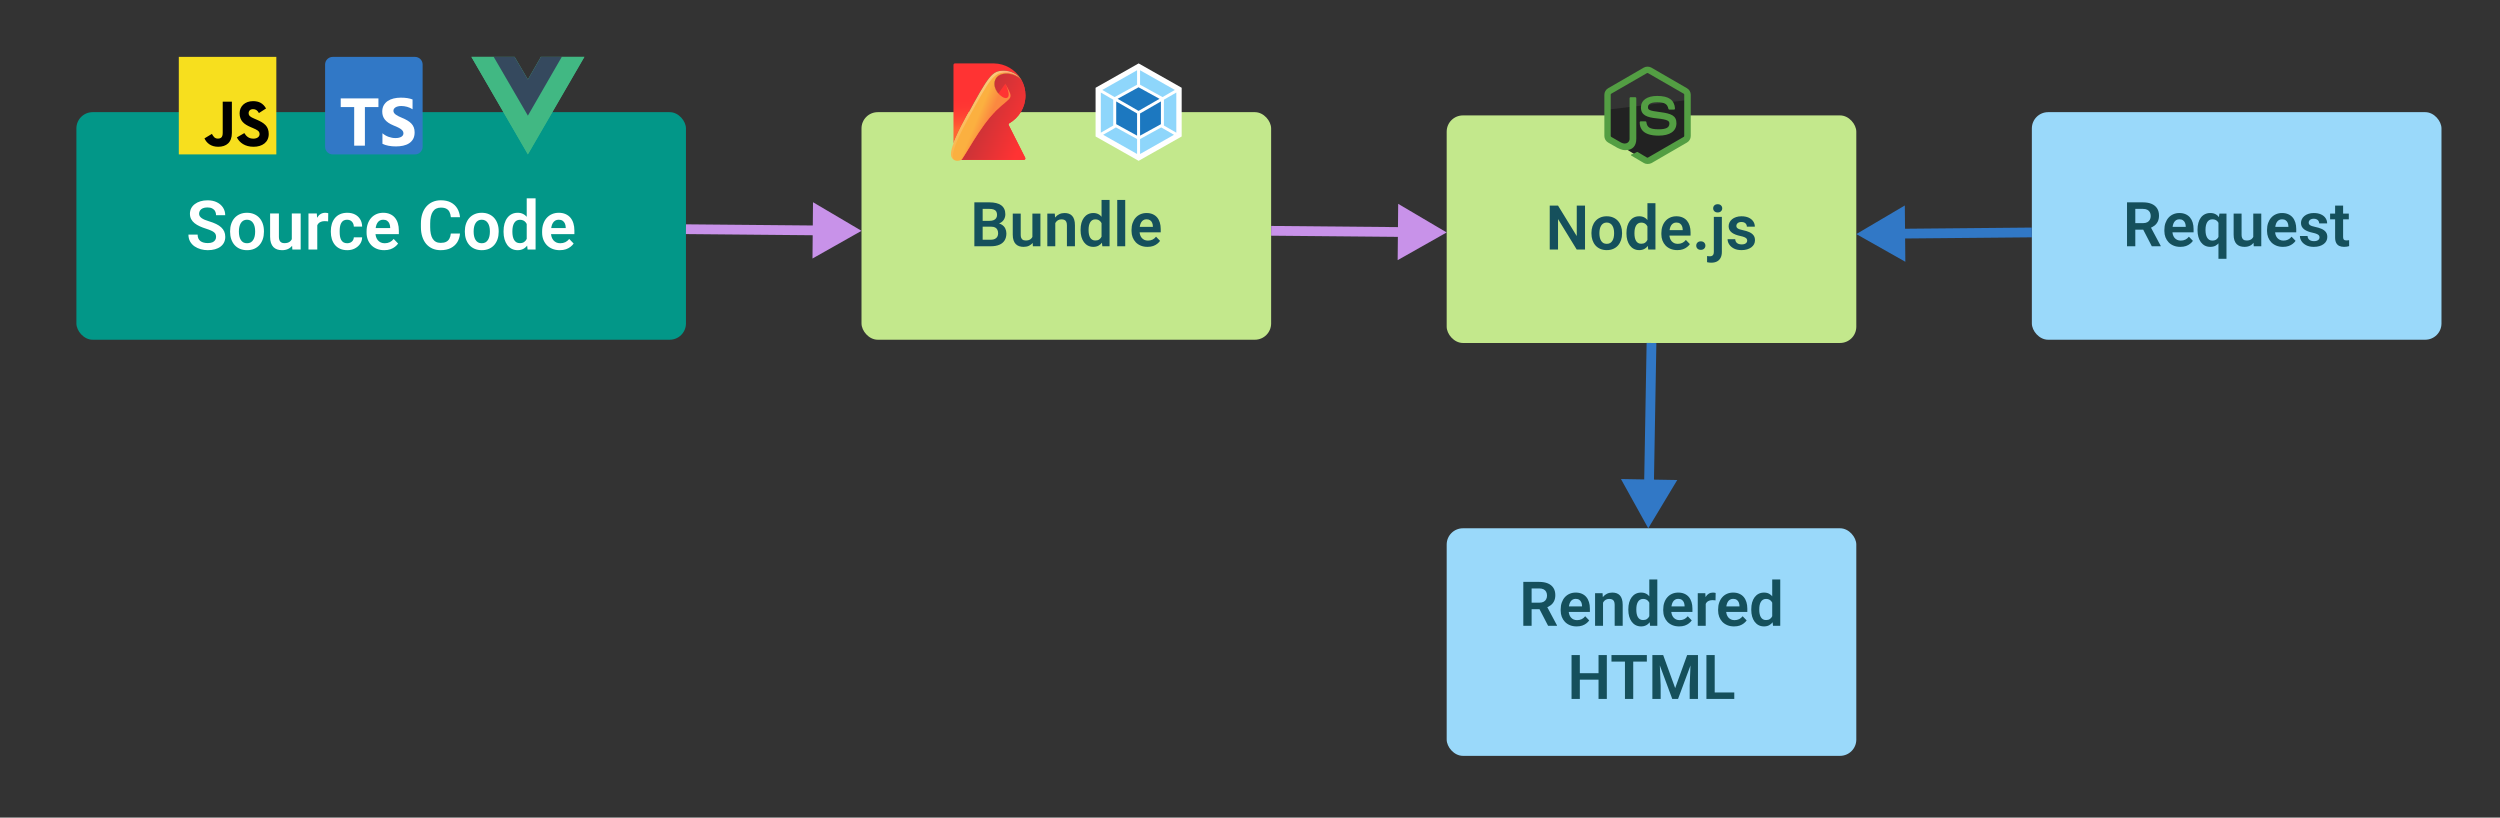 <svg width="1538" height="503" viewBox="0 0 1538 503" fill="none" xmlns="http://www.w3.org/2000/svg">
<rect x="0" y="0" width="1538" height="503" fill="#333333" stroke="none"/>
<rect x="47" y="69" width="375" height="140" rx="10" fill="#029788"/>
<path d="M132.925 145.748C132.925 145.174 132.836 144.661 132.658 144.21C132.494 143.745 132.187 143.328 131.735 142.959C131.298 142.576 130.676 142.207 129.869 141.852C129.076 141.482 128.051 141.1 126.793 140.703C125.398 140.266 124.1 139.773 122.896 139.227C121.693 138.68 120.634 138.044 119.718 137.319C118.815 136.595 118.111 135.761 117.605 134.817C117.1 133.86 116.847 132.753 116.847 131.495C116.847 130.265 117.106 129.144 117.626 128.132C118.159 127.12 118.911 126.252 119.882 125.527C120.853 124.789 121.994 124.222 123.307 123.825C124.633 123.429 126.096 123.23 127.695 123.23C129.91 123.23 131.824 123.634 133.438 124.44C135.064 125.247 136.322 126.341 137.211 127.722C138.1 129.103 138.544 130.654 138.544 132.377H132.925C132.925 131.447 132.727 130.627 132.33 129.916C131.947 129.205 131.359 128.645 130.566 128.234C129.787 127.824 128.803 127.619 127.613 127.619C126.465 127.619 125.508 127.79 124.742 128.132C123.99 128.474 123.423 128.938 123.04 129.526C122.671 130.114 122.486 130.771 122.486 131.495C122.486 132.042 122.616 132.534 122.876 132.972C123.136 133.396 123.525 133.799 124.045 134.182C124.564 134.551 125.207 134.899 125.973 135.228C126.752 135.542 127.654 135.856 128.68 136.171C130.32 136.663 131.756 137.21 132.986 137.812C134.23 138.413 135.263 139.097 136.083 139.862C136.917 140.628 137.539 141.489 137.949 142.446C138.373 143.403 138.585 144.49 138.585 145.707C138.585 146.992 138.332 148.141 137.826 149.152C137.32 150.164 136.596 151.025 135.652 151.736C134.709 152.447 133.574 152.987 132.248 153.356C130.936 153.726 129.466 153.91 127.839 153.91C126.39 153.91 124.954 153.719 123.532 153.336C122.124 152.939 120.846 152.352 119.697 151.572C118.549 150.779 117.633 149.781 116.949 148.578C116.266 147.361 115.924 145.939 115.924 144.312H121.584C121.584 145.256 121.734 146.062 122.035 146.732C122.35 147.389 122.787 147.929 123.348 148.353C123.922 148.763 124.592 149.063 125.357 149.255C126.123 149.446 126.95 149.542 127.839 149.542C128.987 149.542 129.931 149.385 130.669 149.07C131.421 148.742 131.981 148.291 132.351 147.717C132.733 147.143 132.925 146.486 132.925 145.748ZM141.559 142.631V142.2C141.559 140.573 141.791 139.076 142.256 137.709C142.721 136.328 143.397 135.132 144.286 134.12C145.175 133.108 146.262 132.322 147.547 131.762C148.832 131.188 150.295 130.9 151.936 130.9C153.604 130.9 155.08 131.188 156.365 131.762C157.664 132.322 158.758 133.108 159.646 134.12C160.535 135.132 161.212 136.328 161.677 137.709C162.142 139.076 162.374 140.573 162.374 142.2V142.631C162.374 144.244 162.142 145.741 161.677 147.122C161.212 148.489 160.535 149.686 159.646 150.711C158.758 151.723 157.671 152.509 156.386 153.069C155.101 153.63 153.631 153.91 151.977 153.91C150.336 153.91 148.866 153.63 147.567 153.069C146.269 152.509 145.175 151.723 144.286 150.711C143.397 149.686 142.721 148.489 142.256 147.122C141.791 145.741 141.559 144.244 141.559 142.631ZM146.973 142.2V142.631C146.973 143.602 147.068 144.511 147.26 145.358C147.451 146.206 147.745 146.951 148.142 147.594C148.538 148.236 149.051 148.742 149.68 149.111C150.322 149.467 151.088 149.645 151.977 149.645C152.852 149.645 153.604 149.467 154.232 149.111C154.861 148.742 155.374 148.236 155.771 147.594C156.181 146.951 156.481 146.206 156.673 145.358C156.864 144.511 156.96 143.602 156.96 142.631V142.2C156.96 141.243 156.864 140.348 156.673 139.514C156.481 138.666 156.181 137.921 155.771 137.278C155.374 136.622 154.854 136.109 154.212 135.74C153.583 135.357 152.824 135.166 151.936 135.166C151.061 135.166 150.309 135.357 149.68 135.74C149.051 136.109 148.538 136.622 148.142 137.278C147.745 137.921 147.451 138.666 147.26 139.514C147.068 140.348 146.973 141.243 146.973 142.2ZM179.519 148.229V131.311H184.974V153.5H179.847L179.519 148.229ZM180.216 143.636L181.897 143.595C181.897 145.085 181.733 146.459 181.405 147.717C181.077 148.975 180.564 150.068 179.867 150.998C179.184 151.914 178.315 152.632 177.263 153.151C176.21 153.657 174.966 153.91 173.53 153.91C172.437 153.91 171.438 153.76 170.536 153.459C169.634 153.145 168.854 152.659 168.198 152.003C167.556 151.333 167.057 150.479 166.701 149.439C166.346 148.387 166.168 147.122 166.168 145.646V131.311H171.582V145.687C171.582 146.425 171.664 147.04 171.828 147.532C172.006 148.024 172.245 148.428 172.546 148.742C172.86 149.043 173.223 149.262 173.633 149.398C174.057 149.521 174.508 149.583 174.986 149.583C176.299 149.583 177.331 149.323 178.083 148.804C178.849 148.271 179.396 147.56 179.724 146.671C180.052 145.769 180.216 144.757 180.216 143.636ZM195.187 135.843V153.5H189.772V131.311H194.899L195.187 135.843ZM201.934 131.167L201.852 136.212C201.551 136.157 201.209 136.116 200.826 136.089C200.457 136.062 200.108 136.048 199.78 136.048C198.946 136.048 198.215 136.164 197.586 136.396C196.957 136.615 196.431 136.937 196.007 137.36C195.597 137.784 195.282 138.304 195.063 138.919C194.845 139.521 194.722 140.204 194.694 140.97L193.525 140.826C193.525 139.418 193.669 138.112 193.956 136.909C194.243 135.706 194.66 134.653 195.207 133.751C195.754 132.849 196.438 132.151 197.258 131.659C198.092 131.153 199.049 130.9 200.129 130.9C200.43 130.9 200.751 130.928 201.093 130.982C201.448 131.023 201.729 131.085 201.934 131.167ZM213.603 149.645C214.368 149.645 215.052 149.494 215.653 149.193C216.255 148.893 216.733 148.469 217.089 147.922C217.458 147.375 217.656 146.739 217.684 146.015H222.79C222.763 147.519 222.339 148.865 221.519 150.055C220.698 151.244 219.604 152.188 218.237 152.885C216.884 153.568 215.366 153.91 213.685 153.91C211.976 153.91 210.485 153.623 209.214 153.049C207.942 152.475 206.883 151.675 206.035 150.649C205.201 149.624 204.572 148.435 204.148 147.081C203.738 145.728 203.533 144.278 203.533 142.733V142.077C203.533 140.532 203.738 139.083 204.148 137.729C204.572 136.376 205.201 135.187 206.035 134.161C206.883 133.136 207.942 132.336 209.214 131.762C210.485 131.188 211.969 130.9 213.664 130.9C215.455 130.9 217.027 131.249 218.381 131.946C219.748 132.644 220.814 133.628 221.58 134.899C222.359 136.171 222.763 137.668 222.79 139.391H217.684C217.656 138.598 217.479 137.887 217.15 137.258C216.822 136.629 216.357 136.123 215.756 135.74C215.154 135.357 214.423 135.166 213.562 135.166C212.646 135.166 211.88 135.357 211.265 135.74C210.663 136.123 210.191 136.649 209.85 137.319C209.521 137.976 209.289 138.714 209.152 139.534C209.029 140.341 208.968 141.188 208.968 142.077V142.733C208.968 143.636 209.029 144.497 209.152 145.317C209.289 146.138 209.521 146.876 209.85 147.532C210.191 148.175 210.663 148.688 211.265 149.07C211.88 149.453 212.659 149.645 213.603 149.645ZM236.366 153.91C234.685 153.91 233.174 153.637 231.834 153.09C230.494 152.543 229.353 151.784 228.409 150.813C227.479 149.829 226.762 148.688 226.256 147.389C225.764 146.076 225.518 144.668 225.518 143.164V142.344C225.518 140.635 225.764 139.083 226.256 137.688C226.748 136.28 227.445 135.07 228.348 134.059C229.25 133.047 230.33 132.268 231.588 131.721C232.846 131.174 234.233 130.9 235.751 130.9C237.323 130.9 238.711 131.167 239.914 131.7C241.117 132.22 242.122 132.958 242.929 133.915C243.735 134.872 244.344 136.021 244.754 137.36C245.164 138.687 245.369 140.156 245.369 141.77V144.046H227.979V140.313H240.037V139.903C240.01 139.042 239.846 138.256 239.545 137.545C239.244 136.82 238.779 136.246 238.15 135.822C237.521 135.385 236.708 135.166 235.71 135.166C234.903 135.166 234.199 135.344 233.598 135.699C233.01 136.041 232.518 136.533 232.121 137.176C231.738 137.805 231.451 138.557 231.26 139.432C231.068 140.307 230.973 141.277 230.973 142.344V143.164C230.973 144.094 231.096 144.955 231.342 145.748C231.602 146.541 231.978 147.231 232.47 147.819C232.976 148.394 233.577 148.845 234.274 149.173C234.985 149.487 235.792 149.645 236.694 149.645C237.829 149.645 238.854 149.426 239.771 148.988C240.7 148.537 241.507 147.874 242.19 146.999L244.918 149.829C244.453 150.513 243.824 151.169 243.031 151.798C242.252 152.427 241.309 152.939 240.201 153.336C239.094 153.719 237.815 153.91 236.366 153.91ZM277.341 143.677H282.98C282.83 145.673 282.276 147.443 281.319 148.988C280.362 150.52 279.029 151.723 277.32 152.598C275.611 153.473 273.54 153.91 271.106 153.91C269.233 153.91 267.545 153.582 266.041 152.926C264.551 152.256 263.272 151.306 262.206 150.075C261.153 148.831 260.347 147.341 259.786 145.604C259.226 143.854 258.945 141.893 258.945 139.719V137.442C258.945 135.269 259.232 133.307 259.807 131.557C260.381 129.807 261.201 128.316 262.268 127.086C263.348 125.842 264.64 124.885 266.144 124.215C267.661 123.545 269.356 123.21 271.229 123.21C273.663 123.21 275.721 123.661 277.402 124.563C279.084 125.452 280.39 126.676 281.319 128.234C282.249 129.793 282.81 131.584 283.001 133.607H277.361C277.252 132.35 276.979 131.283 276.541 130.408C276.117 129.533 275.475 128.87 274.613 128.419C273.766 127.954 272.638 127.722 271.229 127.722C270.136 127.722 269.172 127.927 268.338 128.337C267.518 128.747 266.834 129.362 266.287 130.183C265.74 130.989 265.33 132.001 265.057 133.218C264.783 134.421 264.646 135.815 264.646 137.401V139.719C264.646 141.236 264.77 142.597 265.016 143.8C265.262 145.003 265.645 146.021 266.164 146.855C266.684 147.689 267.354 148.325 268.174 148.763C268.994 149.2 269.972 149.419 271.106 149.419C272.487 149.419 273.608 149.2 274.47 148.763C275.345 148.325 276.008 147.683 276.459 146.835C276.924 145.987 277.218 144.935 277.341 143.677ZM285.975 142.631V142.2C285.975 140.573 286.207 139.076 286.672 137.709C287.137 136.328 287.813 135.132 288.702 134.12C289.591 133.108 290.678 132.322 291.963 131.762C293.248 131.188 294.711 130.9 296.352 130.9C298.02 130.9 299.496 131.188 300.781 131.762C302.08 132.322 303.174 133.108 304.062 134.12C304.951 135.132 305.628 136.328 306.093 137.709C306.558 139.076 306.79 140.573 306.79 142.2V142.631C306.79 144.244 306.558 145.741 306.093 147.122C305.628 148.489 304.951 149.686 304.062 150.711C303.174 151.723 302.087 152.509 300.802 153.069C299.517 153.63 298.047 153.91 296.393 153.91C294.752 153.91 293.282 153.63 291.983 153.069C290.685 152.509 289.591 151.723 288.702 150.711C287.813 149.686 287.137 148.489 286.672 147.122C286.207 145.741 285.975 144.244 285.975 142.631ZM291.389 142.2V142.631C291.389 143.602 291.484 144.511 291.676 145.358C291.867 146.206 292.161 146.951 292.558 147.594C292.954 148.236 293.467 148.742 294.096 149.111C294.738 149.467 295.504 149.645 296.393 149.645C297.268 149.645 298.02 149.467 298.648 149.111C299.277 148.742 299.79 148.236 300.187 147.594C300.597 146.951 300.897 146.206 301.089 145.358C301.28 144.511 301.376 143.602 301.376 142.631V142.2C301.376 141.243 301.28 140.348 301.089 139.514C300.897 138.666 300.597 137.921 300.187 137.278C299.79 136.622 299.271 136.109 298.628 135.74C297.999 135.357 297.24 135.166 296.352 135.166C295.477 135.166 294.725 135.357 294.096 135.74C293.467 136.109 292.954 136.622 292.558 137.278C292.161 137.921 291.867 138.666 291.676 139.514C291.484 140.348 291.389 141.243 291.389 142.2ZM324.037 148.783V122H329.492V153.5H324.57L324.037 148.783ZM309.784 142.672V142.241C309.784 140.546 309.976 139.008 310.358 137.627C310.755 136.232 311.329 135.036 312.081 134.038C312.833 133.04 313.742 132.268 314.809 131.721C315.889 131.174 317.112 130.9 318.479 130.9C319.806 130.9 320.961 131.167 321.945 131.7C322.943 132.233 323.791 132.992 324.488 133.977C325.199 134.961 325.767 136.13 326.19 137.483C326.614 138.823 326.922 140.3 327.113 141.913V143.082C326.922 144.654 326.614 146.097 326.19 147.409C325.767 148.722 325.199 149.87 324.488 150.854C323.791 151.825 322.943 152.577 321.945 153.11C320.947 153.644 319.778 153.91 318.438 153.91C317.085 153.91 315.868 153.63 314.788 153.069C313.722 152.509 312.812 151.723 312.061 150.711C311.322 149.699 310.755 148.51 310.358 147.143C309.976 145.775 309.784 144.285 309.784 142.672ZM315.219 142.241V142.672C315.219 143.629 315.301 144.524 315.465 145.358C315.629 146.192 315.896 146.931 316.265 147.573C316.634 148.202 317.105 148.694 317.68 149.05C318.268 149.405 318.979 149.583 319.812 149.583C320.879 149.583 321.754 149.351 322.438 148.886C323.135 148.407 323.675 147.758 324.058 146.938C324.44 146.104 324.687 145.167 324.796 144.128V140.908C324.741 140.088 324.598 139.329 324.365 138.632C324.146 137.935 323.832 137.333 323.422 136.827C323.025 136.321 322.533 135.925 321.945 135.638C321.357 135.351 320.66 135.207 319.854 135.207C319.02 135.207 318.309 135.392 317.721 135.761C317.133 136.116 316.654 136.615 316.285 137.258C315.916 137.9 315.643 138.646 315.465 139.493C315.301 140.341 315.219 141.257 315.219 142.241ZM344.36 153.91C342.679 153.91 341.168 153.637 339.828 153.09C338.488 152.543 337.347 151.784 336.403 150.813C335.474 149.829 334.756 148.688 334.25 147.389C333.758 146.076 333.512 144.668 333.512 143.164V142.344C333.512 140.635 333.758 139.083 334.25 137.688C334.742 136.28 335.439 135.07 336.342 134.059C337.244 133.047 338.324 132.268 339.582 131.721C340.84 131.174 342.228 130.9 343.745 130.9C345.317 130.9 346.705 131.167 347.908 131.7C349.111 132.22 350.116 132.958 350.923 133.915C351.729 134.872 352.338 136.021 352.748 137.36C353.158 138.687 353.363 140.156 353.363 141.77V144.046H335.973V140.313H348.031V139.903C348.004 139.042 347.84 138.256 347.539 137.545C347.238 136.82 346.773 136.246 346.145 135.822C345.516 135.385 344.702 135.166 343.704 135.166C342.897 135.166 342.193 135.344 341.592 135.699C341.004 136.041 340.512 136.533 340.115 137.176C339.732 137.805 339.445 138.557 339.254 139.432C339.062 140.307 338.967 141.277 338.967 142.344V143.164C338.967 144.094 339.09 144.955 339.336 145.748C339.596 146.541 339.972 147.231 340.464 147.819C340.97 148.394 341.571 148.845 342.269 149.173C342.979 149.487 343.786 149.645 344.688 149.645C345.823 149.645 346.849 149.426 347.765 148.988C348.694 148.537 349.501 147.874 350.185 146.999L352.912 149.829C352.447 150.513 351.818 151.169 351.025 151.798C350.246 152.427 349.303 152.939 348.195 153.336C347.088 153.719 345.81 153.91 344.36 153.91Z" fill="white"/>
<rect x="530" y="69" width="252" height="140" rx="10" fill="#C3E88C"/>
<path d="M609.78 139.458H602.878L602.841 135.858H608.76C609.774 135.858 610.621 135.716 611.302 135.432C611.982 135.147 612.495 134.733 612.842 134.188C613.201 133.644 613.38 132.982 613.38 132.203C613.38 131.337 613.213 130.632 612.879 130.088C612.557 129.544 612.05 129.148 611.357 128.9C610.665 128.641 609.786 128.511 608.723 128.511H604.529V151.5H599.427V124.484H608.723C610.257 124.484 611.623 124.633 612.823 124.93C614.035 125.214 615.062 125.66 615.903 126.266C616.744 126.872 617.382 127.632 617.814 128.548C618.26 129.463 618.482 130.552 618.482 131.813C618.482 132.927 618.223 133.953 617.703 134.894C617.196 135.821 616.41 136.576 615.347 137.157C614.295 137.739 612.959 138.073 611.339 138.159L609.78 139.458ZM609.558 151.5H601.375L603.509 147.492H609.558C610.572 147.492 611.407 147.325 612.062 146.991C612.73 146.657 613.225 146.2 613.547 145.618C613.881 145.024 614.048 144.344 614.048 143.577C614.048 142.736 613.899 142.006 613.603 141.388C613.318 140.769 612.86 140.293 612.229 139.959C611.611 139.625 610.795 139.458 609.78 139.458H604.474L604.511 135.858H611.265L612.434 137.25C613.992 137.262 615.26 137.572 616.237 138.178C617.227 138.784 617.957 139.563 618.427 140.516C618.897 141.468 619.132 142.495 619.132 143.596C619.132 145.327 618.755 146.781 618 147.956C617.258 149.131 616.169 150.016 614.734 150.609C613.312 151.203 611.586 151.5 609.558 151.5ZM635.126 146.731V131.424H640.062V151.5H635.423L635.126 146.731ZM635.757 142.575L637.278 142.538C637.278 143.886 637.13 145.13 636.833 146.268C636.536 147.406 636.072 148.395 635.441 149.236C634.823 150.065 634.037 150.715 633.085 151.185C632.132 151.642 631.007 151.871 629.708 151.871C628.718 151.871 627.815 151.735 626.999 151.463C626.183 151.178 625.478 150.739 624.884 150.146C624.302 149.539 623.851 148.766 623.529 147.826C623.208 146.874 623.047 145.729 623.047 144.394V131.424H627.945V144.431C627.945 145.099 628.02 145.655 628.168 146.101C628.329 146.546 628.545 146.911 628.817 147.195C629.102 147.467 629.43 147.665 629.801 147.789C630.184 147.9 630.592 147.956 631.025 147.956C632.213 147.956 633.147 147.721 633.827 147.251C634.52 146.769 635.015 146.125 635.312 145.321C635.608 144.505 635.757 143.59 635.757 142.575ZM649.209 135.71V151.5H644.311V131.424H648.912L649.209 135.71ZM648.43 140.738H646.982C646.995 139.279 647.193 137.955 647.576 136.768C647.96 135.58 648.498 134.56 649.19 133.706C649.896 132.853 650.73 132.197 651.695 131.739C652.66 131.282 653.736 131.053 654.924 131.053C655.889 131.053 656.761 131.189 657.54 131.461C658.319 131.733 658.987 132.166 659.544 132.76C660.113 133.354 660.546 134.133 660.843 135.098C661.152 136.05 661.307 137.225 661.307 138.623V151.5H656.371V138.586C656.371 137.671 656.235 136.947 655.963 136.415C655.703 135.883 655.32 135.506 654.812 135.283C654.318 135.061 653.705 134.949 652.976 134.949C652.221 134.949 651.559 135.104 650.99 135.413C650.434 135.71 649.964 136.124 649.58 136.656C649.209 137.188 648.924 137.8 648.727 138.493C648.529 139.186 648.43 139.934 648.43 140.738ZM677.672 147.232V123H682.607V151.5H678.154L677.672 147.232ZM664.776 141.703V141.313C664.776 139.78 664.95 138.388 665.296 137.139C665.655 135.877 666.174 134.795 666.854 133.892C667.535 132.989 668.357 132.29 669.322 131.795C670.299 131.3 671.407 131.053 672.644 131.053C673.843 131.053 674.889 131.294 675.779 131.776C676.682 132.259 677.449 132.945 678.08 133.836C678.723 134.727 679.237 135.784 679.62 137.009C680.004 138.221 680.282 139.557 680.455 141.017V142.074C680.282 143.497 680.004 144.802 679.62 145.989C679.237 147.177 678.723 148.216 678.08 149.106C677.449 149.985 676.682 150.665 675.779 151.147C674.876 151.63 673.819 151.871 672.606 151.871C671.382 151.871 670.281 151.618 669.304 151.11C668.339 150.603 667.516 149.892 666.836 148.977C666.168 148.061 665.655 146.985 665.296 145.748C664.95 144.511 664.776 143.163 664.776 141.703ZM669.693 141.313V141.703C669.693 142.569 669.768 143.379 669.916 144.134C670.064 144.888 670.306 145.556 670.64 146.138C670.974 146.707 671.4 147.152 671.92 147.474C672.452 147.795 673.095 147.956 673.85 147.956C674.814 147.956 675.606 147.746 676.225 147.325C676.855 146.892 677.344 146.305 677.69 145.562C678.037 144.808 678.259 143.961 678.358 143.021V140.107C678.309 139.365 678.179 138.679 677.969 138.048C677.771 137.417 677.486 136.873 677.115 136.415C676.757 135.957 676.311 135.599 675.779 135.339C675.247 135.079 674.617 134.949 673.887 134.949C673.132 134.949 672.489 135.116 671.957 135.45C671.425 135.772 670.992 136.223 670.658 136.805C670.324 137.386 670.077 138.06 669.916 138.827C669.768 139.594 669.693 140.423 669.693 141.313ZM692.237 123V151.5H687.32V123H692.237ZM705.931 151.871C704.409 151.871 703.042 151.624 701.83 151.129C700.618 150.634 699.585 149.948 698.731 149.069C697.89 148.179 697.241 147.146 696.783 145.971C696.338 144.783 696.115 143.509 696.115 142.148V141.406C696.115 139.86 696.338 138.456 696.783 137.194C697.229 135.92 697.859 134.826 698.676 133.91C699.492 132.995 700.469 132.29 701.607 131.795C702.745 131.3 704.001 131.053 705.374 131.053C706.797 131.053 708.052 131.294 709.141 131.776C710.229 132.246 711.138 132.914 711.868 133.78C712.598 134.646 713.148 135.685 713.52 136.897C713.891 138.097 714.076 139.427 714.076 140.887V142.946H698.342V139.569H709.252V139.198C709.227 138.419 709.079 137.708 708.807 137.064C708.535 136.409 708.114 135.889 707.545 135.506C706.976 135.11 706.24 134.912 705.337 134.912C704.607 134.912 703.97 135.073 703.426 135.395C702.894 135.704 702.449 136.149 702.09 136.73C701.743 137.299 701.484 137.98 701.311 138.771C701.137 139.563 701.051 140.441 701.051 141.406V142.148C701.051 142.99 701.162 143.769 701.385 144.486C701.62 145.204 701.96 145.828 702.405 146.36C702.863 146.88 703.407 147.288 704.038 147.585C704.681 147.869 705.411 148.012 706.228 148.012C707.254 148.012 708.182 147.814 709.011 147.418C709.852 147.01 710.582 146.41 711.2 145.618L713.668 148.179C713.247 148.797 712.678 149.391 711.961 149.96C711.256 150.529 710.402 150.993 709.4 151.352C708.398 151.698 707.242 151.871 705.931 151.871Z" fill="#15505C"/>
<rect x="890" y="71" width="252" height="140" rx="10" fill="#C3E88C"/>
<path d="M975.105 126.484V153.5H969.984L958.499 134.76V153.5H953.396V126.484H958.499L970.021 145.243V126.484H975.105ZM979.058 143.666V143.276C979.058 141.804 979.268 140.45 979.688 139.213C980.109 137.964 980.721 136.881 981.525 135.966C982.329 135.05 983.313 134.339 984.476 133.832C985.638 133.312 986.962 133.053 988.446 133.053C989.955 133.053 991.291 133.312 992.454 133.832C993.629 134.339 994.619 135.05 995.423 135.966C996.227 136.881 996.839 137.964 997.26 139.213C997.68 140.45 997.891 141.804 997.891 143.276V143.666C997.891 145.126 997.68 146.48 997.26 147.729C996.839 148.966 996.227 150.049 995.423 150.977C994.619 151.892 993.635 152.603 992.473 153.11C991.31 153.618 989.98 153.871 988.483 153.871C986.999 153.871 985.669 153.618 984.494 153.11C983.319 152.603 982.329 151.892 981.525 150.977C980.721 150.049 980.109 148.966 979.688 147.729C979.268 146.48 979.058 145.126 979.058 143.666ZM983.956 143.276V143.666C983.956 144.544 984.043 145.367 984.216 146.134C984.389 146.901 984.655 147.575 985.014 148.156C985.372 148.738 985.836 149.195 986.405 149.529C986.987 149.851 987.679 150.012 988.483 150.012C989.275 150.012 989.955 149.851 990.524 149.529C991.093 149.195 991.557 148.738 991.916 148.156C992.287 147.575 992.559 146.901 992.732 146.134C992.906 145.367 992.992 144.544 992.992 143.666V143.276C992.992 142.41 992.906 141.6 992.732 140.846C992.559 140.079 992.287 139.405 991.916 138.823C991.557 138.229 991.087 137.766 990.506 137.432C989.937 137.085 989.25 136.912 988.446 136.912C987.655 136.912 986.974 137.085 986.405 137.432C985.836 137.766 985.372 138.229 985.014 138.823C984.655 139.405 984.389 140.079 984.216 140.846C984.043 141.6 983.956 142.41 983.956 143.276ZM1013.5 149.232V125H1018.43V153.5H1013.98L1013.5 149.232ZM1000.6 143.703V143.313C1000.6 141.78 1000.77 140.388 1001.12 139.139C1001.48 137.877 1002 136.795 1002.68 135.892C1003.36 134.989 1004.18 134.29 1005.15 133.795C1006.12 133.3 1007.23 133.053 1008.47 133.053C1009.67 133.053 1010.71 133.294 1011.6 133.776C1012.51 134.259 1013.27 134.945 1013.9 135.836C1014.55 136.727 1015.06 137.784 1015.44 139.009C1015.83 140.221 1016.11 141.557 1016.28 143.017V144.074C1016.11 145.497 1015.83 146.802 1015.44 147.989C1015.06 149.177 1014.55 150.216 1013.9 151.106C1013.27 151.985 1012.51 152.665 1011.6 153.147C1010.7 153.63 1009.64 153.871 1008.43 153.871C1007.21 153.871 1006.1 153.618 1005.13 153.11C1004.16 152.603 1003.34 151.892 1002.66 150.977C1001.99 150.061 1001.48 148.985 1001.12 147.748C1000.77 146.511 1000.6 145.163 1000.6 143.703ZM1005.52 143.313V143.703C1005.52 144.569 1005.59 145.379 1005.74 146.134C1005.89 146.888 1006.13 147.556 1006.46 148.138C1006.8 148.707 1007.22 149.152 1007.74 149.474C1008.28 149.795 1008.92 149.956 1009.67 149.956C1010.64 149.956 1011.43 149.746 1012.05 149.325C1012.68 148.892 1013.17 148.305 1013.51 147.562C1013.86 146.808 1014.08 145.961 1014.18 145.021V142.107C1014.13 141.365 1014 140.679 1013.79 140.048C1013.59 139.417 1013.31 138.873 1012.94 138.415C1012.58 137.957 1012.13 137.599 1011.6 137.339C1011.07 137.079 1010.44 136.949 1009.71 136.949C1008.96 136.949 1008.31 137.116 1007.78 137.45C1007.25 137.772 1006.82 138.223 1006.48 138.805C1006.15 139.386 1005.9 140.06 1005.74 140.827C1005.59 141.594 1005.52 142.423 1005.52 143.313ZM1031.88 153.871C1030.36 153.871 1028.99 153.624 1027.78 153.129C1026.57 152.634 1025.54 151.948 1024.68 151.069C1023.84 150.179 1023.19 149.146 1022.74 147.971C1022.29 146.783 1022.07 145.509 1022.07 144.148V143.406C1022.07 141.86 1022.29 140.456 1022.74 139.194C1023.18 137.92 1023.81 136.826 1024.63 135.91C1025.44 134.995 1026.42 134.29 1027.56 133.795C1028.7 133.3 1029.95 133.053 1031.33 133.053C1032.75 133.053 1034 133.294 1035.09 133.776C1036.18 134.246 1037.09 134.914 1037.82 135.78C1038.55 136.646 1039.1 137.685 1039.47 138.897C1039.84 140.097 1040.03 141.427 1040.03 142.887V144.946H1024.29V141.569H1035.2V141.198C1035.18 140.419 1035.03 139.708 1034.76 139.064C1034.49 138.409 1034.07 137.889 1033.5 137.506C1032.93 137.11 1032.19 136.912 1031.29 136.912C1030.56 136.912 1029.92 137.073 1029.38 137.395C1028.85 137.704 1028.4 138.149 1028.04 138.73C1027.7 139.299 1027.44 139.98 1027.26 140.771C1027.09 141.563 1027 142.441 1027 143.406V144.148C1027 144.99 1027.11 145.769 1027.34 146.486C1027.57 147.204 1027.91 147.828 1028.36 148.36C1028.82 148.88 1029.36 149.288 1029.99 149.585C1030.63 149.869 1031.36 150.012 1032.18 150.012C1033.21 150.012 1034.13 149.814 1034.96 149.418C1035.8 149.01 1036.53 148.41 1037.15 147.618L1039.62 150.179C1039.2 150.797 1038.63 151.391 1037.91 151.96C1037.21 152.529 1036.35 152.993 1035.35 153.352C1034.35 153.698 1033.19 153.871 1031.88 153.871ZM1043.52 151.106C1043.52 150.364 1043.77 149.74 1044.28 149.232C1044.78 148.725 1045.47 148.472 1046.34 148.472C1047.2 148.472 1047.89 148.725 1048.4 149.232C1048.9 149.74 1049.16 150.364 1049.16 151.106C1049.16 151.836 1048.9 152.455 1048.4 152.962C1047.89 153.457 1047.2 153.704 1046.34 153.704C1045.47 153.704 1044.78 153.457 1044.28 152.962C1043.77 152.455 1043.52 151.836 1043.52 151.106ZM1054.35 133.424H1059.29V154.984C1059.29 156.407 1059.03 157.613 1058.51 158.603C1058 159.592 1057.27 160.34 1056.3 160.848C1055.34 161.355 1054.15 161.608 1052.76 161.608C1052.32 161.608 1051.89 161.584 1051.46 161.534C1051.03 161.485 1050.6 161.404 1050.18 161.293L1050.2 157.508C1050.47 157.557 1050.75 157.594 1051.03 157.619C1051.32 157.656 1051.6 157.675 1051.88 157.675C1052.42 157.675 1052.86 157.582 1053.22 157.396C1053.59 157.211 1053.87 156.92 1054.06 156.524C1054.25 156.129 1054.35 155.615 1054.35 154.984V133.424ZM1053.94 128.173C1053.94 127.443 1054.19 126.837 1054.69 126.354C1055.19 125.872 1055.87 125.631 1056.73 125.631C1057.58 125.631 1058.26 125.872 1058.75 126.354C1059.26 126.837 1059.51 127.443 1059.51 128.173C1059.51 128.89 1059.26 129.49 1058.75 129.973C1058.26 130.455 1057.58 130.696 1056.73 130.696C1055.87 130.696 1055.19 130.455 1054.69 129.973C1054.19 129.49 1053.94 128.89 1053.94 128.173ZM1074.87 148.008C1074.87 147.587 1074.76 147.21 1074.54 146.876C1074.32 146.542 1073.9 146.239 1073.28 145.967C1072.67 145.682 1071.78 145.416 1070.61 145.169C1069.57 144.946 1068.61 144.668 1067.73 144.334C1066.85 144 1066.1 143.598 1065.47 143.128C1064.84 142.646 1064.34 142.083 1063.98 141.439C1063.64 140.784 1063.46 140.029 1063.46 139.176C1063.46 138.347 1063.64 137.568 1064 136.838C1064.36 136.096 1064.88 135.446 1065.56 134.89C1066.24 134.321 1067.07 133.875 1068.05 133.554C1069.02 133.22 1070.12 133.053 1071.35 133.053C1073.06 133.053 1074.52 133.331 1075.75 133.888C1076.98 134.444 1077.93 135.211 1078.58 136.188C1079.24 137.153 1079.57 138.242 1079.57 139.454H1074.67C1074.67 138.922 1074.55 138.44 1074.3 138.007C1074.06 137.574 1073.7 137.228 1073.2 136.968C1072.71 136.696 1072.08 136.56 1071.33 136.56C1070.65 136.56 1070.07 136.671 1069.6 136.894C1069.15 137.116 1068.8 137.407 1068.57 137.766C1068.33 138.124 1068.21 138.52 1068.21 138.953C1068.21 139.275 1068.27 139.565 1068.4 139.825C1068.53 140.073 1068.75 140.301 1069.05 140.512C1069.34 140.722 1069.75 140.914 1070.25 141.087C1070.77 141.26 1071.41 141.427 1072.17 141.588C1073.66 141.885 1074.97 142.281 1076.08 142.775C1077.21 143.258 1078.08 143.901 1078.71 144.705C1079.35 145.509 1079.66 146.536 1079.66 147.785C1079.66 148.676 1079.47 149.492 1079.09 150.234C1078.7 150.964 1078.15 151.601 1077.42 152.146C1076.69 152.69 1075.81 153.117 1074.8 153.426C1073.79 153.723 1072.64 153.871 1071.37 153.871C1069.52 153.871 1067.97 153.543 1066.69 152.888C1065.42 152.22 1064.45 151.379 1063.8 150.364C1063.14 149.338 1062.81 148.274 1062.81 147.173H1067.51C1067.54 147.952 1067.76 148.577 1068.14 149.047C1068.52 149.517 1069 149.857 1069.59 150.067C1070.18 150.265 1070.8 150.364 1071.46 150.364C1072.2 150.364 1072.83 150.265 1073.33 150.067C1073.84 149.857 1074.22 149.579 1074.48 149.232C1074.74 148.874 1074.87 148.465 1074.87 148.008Z" fill="#15505C"/>
<g clip-path="url(#clip0_16_2)">
<path d="M988.5 84.5V67.5L1038.5 61.5V84.5L1014 100L988.5 84.5Z" fill="#222222"/>
<path d="M1013.58 100.889C1012.75 100.889 1011.98 100.669 1011.27 100.283L1003.95 95.937C1002.85 95.332 1003.4 95.112 1003.73 95.002C1005.22 94.506 1005.49 94.396 1007.03 93.516C1007.2 93.406 1007.42 93.461 1007.58 93.571L1013.19 96.927C1013.41 97.037 1013.69 97.037 1013.85 96.927L1035.81 84.218C1036.03 84.108 1036.14 83.888 1036.14 83.613V58.248C1036.14 57.973 1036.03 57.753 1035.81 57.643L1013.85 44.989C1013.63 44.879 1013.36 44.879 1013.19 44.989L991.24 57.643C991.02 57.753 990.91 58.029 990.91 58.248V83.613C990.91 83.833 991.02 84.108 991.24 84.218L997.237 87.684C1000.48 89.334 1002.52 87.409 1002.52 85.483V60.449C1002.52 60.119 1002.79 59.789 1003.18 59.789H1005.99C1006.32 59.789 1006.65 60.064 1006.65 60.449V85.483C1006.65 89.829 1004.28 92.36 1000.15 92.36C998.888 92.36 997.898 92.36 995.092 90.985L989.314 87.684C987.884 86.858 987.004 85.318 987.004 83.667V58.304C987.004 56.653 987.884 55.113 989.314 54.287L1011.27 41.578C1012.64 40.807 1014.51 40.807 1015.89 41.578L1037.84 54.287C1039.27 55.112 1040.15 56.653 1040.15 58.304V83.668C1040.15 85.318 1039.27 86.859 1037.84 87.684L1015.89 100.394C1015.17 100.724 1014.35 100.889 1013.58 100.889V100.889ZM1020.35 83.447C1010.72 83.447 1008.74 79.046 1008.74 75.305C1008.74 74.974 1009.01 74.644 1009.4 74.644H1012.26C1012.59 74.644 1012.86 74.864 1012.86 75.195C1013.3 78.11 1014.57 79.541 1020.4 79.541C1025.02 79.541 1027 78.496 1027 76.02C1027 74.589 1026.45 73.544 1019.25 72.829C1013.25 72.223 1009.51 70.903 1009.51 66.116C1009.51 61.66 1013.25 59.019 1019.52 59.019C1026.56 59.019 1030.03 61.44 1030.47 66.721C1030.47 66.886 1030.41 67.052 1030.3 67.217C1030.19 67.327 1030.03 67.437 1029.86 67.437H1027C1026.73 67.437 1026.45 67.217 1026.4 66.942C1025.74 63.916 1024.03 62.925 1019.52 62.925C1014.46 62.925 1013.85 64.686 1013.85 66.006C1013.85 67.602 1014.57 68.097 1021.39 68.977C1028.16 69.857 1031.35 71.123 1031.35 75.855C1031.29 80.696 1027.33 83.447 1020.35 83.447Z" fill="#539E43"/>
</g>
<rect x="1250" y="69" width="252" height="140" rx="10" fill="#9AD9FA"/>
<path d="M1308.54 124.484H1318.35C1320.4 124.484 1322.17 124.794 1323.64 125.412C1325.11 126.031 1326.24 126.946 1327.03 128.158C1327.83 129.37 1328.22 130.861 1328.22 132.63C1328.22 134.028 1327.97 135.24 1327.48 136.267C1326.98 137.293 1326.29 138.153 1325.38 138.846C1324.49 139.538 1323.44 140.083 1322.23 140.479L1320.63 141.295H1311.97L1311.93 137.269H1318.41C1319.46 137.269 1320.33 137.083 1321.02 136.712C1321.72 136.341 1322.23 135.827 1322.58 135.172C1322.94 134.516 1323.12 133.768 1323.12 132.927C1323.12 132.024 1322.95 131.244 1322.6 130.589C1322.25 129.921 1321.73 129.408 1321.02 129.049C1320.32 128.69 1319.43 128.511 1318.35 128.511H1313.64V151.5H1308.54V124.484ZM1323.79 151.5L1317.53 139.402L1322.93 139.384L1329.26 151.24V151.5H1323.79ZM1341.34 151.871C1339.82 151.871 1338.45 151.624 1337.24 151.129C1336.03 150.634 1334.99 149.948 1334.14 149.069C1333.3 148.179 1332.65 147.146 1332.19 145.971C1331.75 144.783 1331.52 143.509 1331.52 142.148V141.406C1331.52 139.86 1331.75 138.456 1332.19 137.194C1332.64 135.92 1333.27 134.826 1334.08 133.91C1334.9 132.995 1335.88 132.29 1337.02 131.795C1338.15 131.3 1339.41 131.053 1340.78 131.053C1342.21 131.053 1343.46 131.294 1344.55 131.776C1345.64 132.246 1346.55 132.914 1347.28 133.78C1348.01 134.646 1348.56 135.685 1348.93 136.897C1349.3 138.097 1349.49 139.427 1349.49 140.887V142.946H1333.75V139.569H1344.66V139.198C1344.64 138.419 1344.49 137.708 1344.22 137.064C1343.94 136.409 1343.52 135.889 1342.95 135.506C1342.39 135.11 1341.65 134.912 1340.75 134.912C1340.02 134.912 1339.38 135.073 1338.83 135.395C1338.3 135.704 1337.86 136.149 1337.5 136.73C1337.15 137.299 1336.89 137.98 1336.72 138.771C1336.55 139.563 1336.46 140.441 1336.46 141.406V142.148C1336.46 142.99 1336.57 143.769 1336.79 144.486C1337.03 145.204 1337.37 145.828 1337.81 146.36C1338.27 146.88 1338.82 147.288 1339.45 147.585C1340.09 147.869 1340.82 148.012 1341.64 148.012C1342.66 148.012 1343.59 147.814 1344.42 147.418C1345.26 147.01 1345.99 146.41 1346.61 145.618L1349.08 148.179C1348.66 148.797 1348.09 149.391 1347.37 149.96C1346.67 150.529 1345.81 150.993 1344.81 151.352C1343.81 151.698 1342.65 151.871 1341.34 151.871ZM1364.79 159.219V135.469L1365.39 131.424H1369.73V159.219H1364.79ZM1351.92 141.666V141.276C1351.92 139.743 1352.09 138.351 1352.44 137.102C1352.78 135.84 1353.29 134.764 1353.96 133.873C1354.64 132.97 1355.47 132.277 1356.44 131.795C1357.42 131.3 1358.54 131.053 1359.8 131.053C1361.04 131.053 1362.11 131.294 1363.01 131.776C1363.91 132.259 1364.68 132.945 1365.31 133.836C1365.94 134.714 1366.44 135.759 1366.82 136.972C1367.2 138.184 1367.48 139.526 1367.67 140.998V142.056C1367.48 143.466 1367.2 144.771 1366.82 145.971C1366.44 147.158 1365.94 148.197 1365.31 149.088C1364.69 149.966 1363.93 150.653 1363.01 151.147C1362.1 151.63 1361.01 151.871 1359.76 151.871C1358.52 151.871 1357.4 151.618 1356.42 151.11C1355.46 150.591 1354.64 149.873 1353.96 148.958C1353.29 148.043 1352.78 146.966 1352.44 145.729C1352.09 144.48 1351.92 143.126 1351.92 141.666ZM1356.83 141.276V141.666C1356.83 142.544 1356.91 143.367 1357.06 144.134C1357.22 144.888 1357.46 145.556 1357.8 146.138C1358.13 146.719 1358.56 147.177 1359.08 147.511C1359.61 147.845 1360.25 148.012 1361.01 148.012C1362.02 148.012 1362.84 147.789 1363.48 147.344C1364.12 146.898 1364.6 146.299 1364.92 145.544C1365.26 144.777 1365.47 143.924 1365.57 142.983V140.089C1365.51 139.334 1365.38 138.642 1365.18 138.011C1364.98 137.38 1364.71 136.836 1364.35 136.378C1364 135.92 1363.56 135.562 1363.01 135.302C1362.47 135.042 1361.81 134.912 1361.04 134.912C1360.29 134.912 1359.65 135.079 1359.12 135.413C1358.58 135.735 1358.15 136.186 1357.82 136.768C1357.48 137.349 1357.24 138.023 1357.07 138.79C1356.91 139.557 1356.83 140.386 1356.83 141.276ZM1386.21 146.731V131.424H1391.14V151.5H1386.5L1386.21 146.731ZM1386.84 142.575L1388.36 142.538C1388.36 143.886 1388.21 145.13 1387.91 146.268C1387.62 147.406 1387.15 148.395 1386.52 149.236C1385.9 150.065 1385.12 150.715 1384.16 151.185C1383.21 151.642 1382.09 151.871 1380.79 151.871C1379.8 151.871 1378.89 151.735 1378.08 151.463C1377.26 151.178 1376.56 150.739 1375.96 150.146C1375.38 149.539 1374.93 148.766 1374.61 147.826C1374.29 146.874 1374.13 145.729 1374.13 144.394V131.424H1379.02V144.431C1379.02 145.099 1379.1 145.655 1379.25 146.101C1379.41 146.546 1379.62 146.911 1379.9 147.195C1380.18 147.467 1380.51 147.665 1380.88 147.789C1381.26 147.9 1381.67 147.956 1382.1 147.956C1383.29 147.956 1384.23 147.721 1384.91 147.251C1385.6 146.769 1386.09 146.125 1386.39 145.321C1386.69 144.505 1386.84 143.59 1386.84 142.575ZM1404.5 151.871C1402.98 151.871 1401.61 151.624 1400.4 151.129C1399.19 150.634 1398.15 149.948 1397.3 149.069C1396.46 148.179 1395.81 147.146 1395.35 145.971C1394.91 144.783 1394.68 143.509 1394.68 142.148V141.406C1394.68 139.86 1394.91 138.456 1395.35 137.194C1395.8 135.92 1396.43 134.826 1397.25 133.91C1398.06 132.995 1399.04 132.29 1400.18 131.795C1401.31 131.3 1402.57 131.053 1403.94 131.053C1405.37 131.053 1406.62 131.294 1407.71 131.776C1408.8 132.246 1409.71 132.914 1410.44 133.78C1411.17 134.646 1411.72 135.685 1412.09 136.897C1412.46 138.097 1412.65 139.427 1412.65 140.887V142.946H1396.91V139.569H1407.82V139.198C1407.8 138.419 1407.65 137.708 1407.38 137.064C1407.1 136.409 1406.68 135.889 1406.11 135.506C1405.55 135.11 1404.81 134.912 1403.91 134.912C1403.18 134.912 1402.54 135.073 1402 135.395C1401.46 135.704 1401.02 136.149 1400.66 136.73C1400.31 137.299 1400.05 137.98 1399.88 138.771C1399.71 139.563 1399.62 140.441 1399.62 141.406V142.148C1399.62 142.99 1399.73 143.769 1399.95 144.486C1400.19 145.204 1400.53 145.828 1400.97 146.36C1401.43 146.88 1401.98 147.288 1402.61 147.585C1403.25 147.869 1403.98 148.012 1404.8 148.012C1405.82 148.012 1406.75 147.814 1407.58 147.418C1408.42 147.01 1409.15 146.41 1409.77 145.618L1412.24 148.179C1411.82 148.797 1411.25 149.391 1410.53 149.96C1409.83 150.529 1408.97 150.993 1407.97 151.352C1406.97 151.698 1405.81 151.871 1404.5 151.871ZM1426.97 146.008C1426.97 145.587 1426.86 145.21 1426.64 144.876C1426.41 144.542 1425.99 144.239 1425.37 143.967C1424.77 143.682 1423.88 143.416 1422.7 143.169C1421.66 142.946 1420.7 142.668 1419.83 142.334C1418.95 142 1418.19 141.598 1417.56 141.128C1416.93 140.646 1416.44 140.083 1416.08 139.439C1415.73 138.784 1415.56 138.029 1415.56 137.176C1415.56 136.347 1415.74 135.568 1416.1 134.838C1416.46 134.096 1416.97 133.446 1417.66 132.89C1418.34 132.321 1419.16 131.875 1420.14 131.554C1421.12 131.22 1422.22 131.053 1423.44 131.053C1425.15 131.053 1426.62 131.331 1427.84 131.888C1429.08 132.444 1430.03 133.211 1430.68 134.188C1431.34 135.153 1431.66 136.242 1431.66 137.454H1426.77C1426.77 136.922 1426.64 136.44 1426.39 136.007C1426.16 135.574 1425.79 135.228 1425.3 134.968C1424.81 134.696 1424.18 134.56 1423.43 134.56C1422.75 134.56 1422.17 134.671 1421.7 134.894C1421.24 135.116 1420.9 135.407 1420.66 135.766C1420.43 136.124 1420.31 136.52 1420.31 136.953C1420.31 137.275 1420.37 137.565 1420.49 137.825C1420.63 138.073 1420.85 138.301 1421.14 138.512C1421.44 138.722 1421.84 138.914 1422.35 139.087C1422.87 139.26 1423.51 139.427 1424.26 139.588C1425.76 139.885 1427.06 140.281 1428.18 140.775C1429.3 141.258 1430.18 141.901 1430.81 142.705C1431.44 143.509 1431.76 144.536 1431.76 145.785C1431.76 146.676 1431.57 147.492 1431.18 148.234C1430.8 148.964 1430.24 149.601 1429.51 150.146C1428.78 150.69 1427.91 151.117 1426.9 151.426C1425.88 151.723 1424.74 151.871 1423.46 151.871C1421.62 151.871 1420.06 151.543 1418.79 150.888C1417.51 150.22 1416.55 149.379 1415.89 148.364C1415.24 147.338 1414.91 146.274 1414.91 145.173H1419.6C1419.64 145.952 1419.85 146.577 1420.23 147.047C1420.62 147.517 1421.1 147.857 1421.68 148.067C1422.28 148.265 1422.9 148.364 1423.56 148.364C1424.3 148.364 1424.92 148.265 1425.43 148.067C1425.94 147.857 1426.32 147.579 1426.58 147.232C1426.84 146.874 1426.97 146.465 1426.97 146.008ZM1444.99 131.424V134.949H1433.48V131.424H1444.99ZM1436.56 126.488H1441.48V145.711C1441.48 146.305 1441.56 146.762 1441.72 147.084C1441.88 147.406 1442.12 147.622 1442.44 147.733C1442.77 147.845 1443.15 147.9 1443.59 147.9C1443.92 147.9 1444.21 147.882 1444.49 147.845C1444.76 147.808 1444.99 147.771 1445.17 147.733L1445.19 151.407C1444.78 151.543 1444.32 151.655 1443.8 151.741C1443.29 151.828 1442.72 151.871 1442.07 151.871C1440.97 151.871 1440.01 151.686 1439.18 151.314C1438.35 150.931 1437.71 150.319 1437.25 149.478C1436.79 148.624 1436.56 147.498 1436.56 146.101V126.488Z" fill="#15505C"/>
<rect x="890" y="325" width="252" height="140" rx="10" fill="#9AD9FA"/>
<path d="M937.143 357.984H946.958C949.011 357.984 950.774 358.294 952.246 358.912C953.718 359.531 954.85 360.446 955.642 361.658C956.433 362.87 956.829 364.361 956.829 366.13C956.829 367.528 956.582 368.74 956.087 369.767C955.592 370.793 954.893 371.653 953.99 372.346C953.1 373.038 952.048 373.583 950.836 373.979L949.24 374.795H940.575L940.538 370.769H947.014C948.065 370.769 948.937 370.583 949.63 370.212C950.323 369.841 950.842 369.327 951.188 368.672C951.547 368.016 951.727 367.268 951.727 366.427C951.727 365.524 951.553 364.744 951.207 364.089C950.861 363.421 950.335 362.908 949.63 362.549C948.925 362.19 948.034 362.011 946.958 362.011H942.245V385H937.143V357.984ZM952.395 385L946.142 372.902L951.541 372.884L957.868 384.74V385H952.395ZM969.947 385.371C968.426 385.371 967.059 385.124 965.847 384.629C964.634 384.134 963.602 383.448 962.748 382.569C961.907 381.679 961.257 380.646 960.8 379.471C960.354 378.283 960.132 377.009 960.132 375.648V374.906C960.132 373.36 960.354 371.956 960.8 370.694C961.245 369.42 961.876 368.326 962.692 367.41C963.509 366.495 964.486 365.79 965.624 365.295C966.762 364.8 968.018 364.553 969.391 364.553C970.813 364.553 972.069 364.794 973.157 365.276C974.246 365.746 975.155 366.414 975.885 367.28C976.615 368.146 977.165 369.185 977.536 370.397C977.907 371.597 978.093 372.927 978.093 374.387V376.446H962.358V373.069H973.269V372.698C973.244 371.919 973.095 371.208 972.823 370.564C972.551 369.909 972.131 369.389 971.562 369.006C970.993 368.61 970.257 368.412 969.354 368.412C968.624 368.412 967.987 368.573 967.442 368.895C966.91 369.204 966.465 369.649 966.106 370.23C965.76 370.799 965.5 371.48 965.327 372.271C965.154 373.063 965.067 373.941 965.067 374.906V375.648C965.067 376.49 965.179 377.269 965.401 377.986C965.636 378.704 965.977 379.328 966.422 379.86C966.88 380.38 967.424 380.788 968.055 381.085C968.698 381.369 969.428 381.512 970.244 381.512C971.271 381.512 972.199 381.314 973.027 380.918C973.868 380.51 974.598 379.91 975.217 379.118L977.685 381.679C977.264 382.297 976.695 382.891 975.978 383.46C975.272 384.029 974.419 384.493 973.417 384.852C972.415 385.198 971.258 385.371 969.947 385.371ZM986.183 369.21V385H981.284V364.924H985.886L986.183 369.21ZM985.403 374.238H983.956C983.968 372.779 984.166 371.455 984.55 370.268C984.933 369.08 985.471 368.06 986.164 367.206C986.869 366.353 987.704 365.697 988.669 365.239C989.634 364.782 990.71 364.553 991.897 364.553C992.862 364.553 993.734 364.689 994.514 364.961C995.293 365.233 995.961 365.666 996.518 366.26C997.087 366.854 997.52 367.633 997.816 368.598C998.126 369.55 998.28 370.725 998.28 372.123V385H993.345V372.086C993.345 371.171 993.209 370.447 992.937 369.915C992.677 369.383 992.293 369.006 991.786 368.783C991.291 368.561 990.679 368.449 989.949 368.449C989.195 368.449 988.533 368.604 987.964 368.913C987.407 369.21 986.937 369.624 986.554 370.156C986.183 370.688 985.898 371.3 985.7 371.993C985.502 372.686 985.403 373.434 985.403 374.238ZM1014.65 380.732V356.5H1019.58V385H1015.13L1014.65 380.732ZM1001.75 375.203V374.813C1001.75 373.28 1001.92 371.888 1002.27 370.639C1002.63 369.377 1003.15 368.295 1003.83 367.392C1004.51 366.489 1005.33 365.79 1006.3 365.295C1007.27 364.8 1008.38 364.553 1009.62 364.553C1010.82 364.553 1011.86 364.794 1012.75 365.276C1013.66 365.759 1014.42 366.445 1015.05 367.336C1015.7 368.227 1016.21 369.284 1016.59 370.509C1016.98 371.721 1017.26 373.057 1017.43 374.517V375.574C1017.26 376.997 1016.98 378.302 1016.59 379.489C1016.21 380.677 1015.7 381.716 1015.05 382.606C1014.42 383.485 1013.66 384.165 1012.75 384.647C1011.85 385.13 1010.79 385.371 1009.58 385.371C1008.36 385.371 1007.25 385.118 1006.28 384.61C1005.31 384.103 1004.49 383.392 1003.81 382.477C1003.14 381.561 1002.63 380.485 1002.27 379.248C1001.92 378.011 1001.75 376.663 1001.75 375.203ZM1006.67 374.813V375.203C1006.67 376.069 1006.74 376.879 1006.89 377.634C1007.04 378.388 1007.28 379.056 1007.61 379.638C1007.95 380.207 1008.37 380.652 1008.89 380.974C1009.43 381.295 1010.07 381.456 1010.82 381.456C1011.79 381.456 1012.58 381.246 1013.2 380.825C1013.83 380.392 1014.32 379.805 1014.66 379.062C1015.01 378.308 1015.23 377.461 1015.33 376.521V373.607C1015.28 372.865 1015.15 372.179 1014.94 371.548C1014.74 370.917 1014.46 370.373 1014.09 369.915C1013.73 369.457 1013.28 369.099 1012.75 368.839C1012.22 368.579 1011.59 368.449 1010.86 368.449C1010.11 368.449 1009.46 368.616 1008.93 368.95C1008.4 369.272 1007.97 369.723 1007.63 370.305C1007.3 370.886 1007.05 371.56 1006.89 372.327C1006.74 373.094 1006.67 373.923 1006.67 374.813ZM1033.03 385.371C1031.51 385.371 1030.14 385.124 1028.93 384.629C1027.72 384.134 1026.69 383.448 1025.83 382.569C1024.99 381.679 1024.34 380.646 1023.89 379.471C1023.44 378.283 1023.22 377.009 1023.22 375.648V374.906C1023.22 373.36 1023.44 371.956 1023.89 370.694C1024.33 369.42 1024.96 368.326 1025.78 367.41C1026.59 366.495 1027.57 365.79 1028.71 365.295C1029.85 364.8 1031.1 364.553 1032.48 364.553C1033.9 364.553 1035.15 364.794 1036.24 365.276C1037.33 365.746 1038.24 366.414 1038.97 367.28C1039.7 368.146 1040.25 369.185 1040.62 370.397C1040.99 371.597 1041.18 372.927 1041.18 374.387V376.446H1025.44V373.069H1036.35V372.698C1036.33 371.919 1036.18 371.208 1035.91 370.564C1035.64 369.909 1035.22 369.389 1034.65 369.006C1034.08 368.61 1033.34 368.412 1032.44 368.412C1031.71 368.412 1031.07 368.573 1030.53 368.895C1030 369.204 1029.55 369.649 1029.19 370.23C1028.85 370.799 1028.59 371.48 1028.41 372.271C1028.24 373.063 1028.15 373.941 1028.15 374.906V375.648C1028.15 376.49 1028.26 377.269 1028.49 377.986C1028.72 378.704 1029.06 379.328 1029.51 379.86C1029.97 380.38 1030.51 380.788 1031.14 381.085C1031.78 381.369 1032.51 381.512 1033.33 381.512C1034.36 381.512 1035.28 381.314 1036.11 380.918C1036.95 380.51 1037.68 379.91 1038.3 379.118L1040.77 381.679C1040.35 382.297 1039.78 382.891 1039.06 383.46C1038.36 384.029 1037.5 384.493 1036.5 384.852C1035.5 385.198 1034.34 385.371 1033.03 385.371ZM1049.36 369.024V385H1044.46V364.924H1049.1L1049.36 369.024ZM1055.47 364.794L1055.39 369.358C1055.12 369.309 1054.81 369.272 1054.46 369.247C1054.13 369.222 1053.81 369.21 1053.52 369.21C1052.76 369.21 1052.1 369.315 1051.53 369.525C1050.96 369.723 1050.49 370.014 1050.1 370.397C1049.73 370.781 1049.45 371.251 1049.25 371.808C1049.05 372.352 1048.94 372.97 1048.92 373.663L1047.86 373.533C1047.86 372.259 1047.99 371.078 1048.25 369.989C1048.51 368.901 1048.89 367.948 1049.38 367.132C1049.87 366.315 1050.49 365.685 1051.24 365.239C1051.99 364.782 1052.86 364.553 1053.83 364.553C1054.11 364.553 1054.4 364.577 1054.71 364.627C1055.03 364.664 1055.28 364.72 1055.47 364.794ZM1066.8 385.371C1065.28 385.371 1063.91 385.124 1062.7 384.629C1061.49 384.134 1060.46 383.448 1059.6 382.569C1058.76 381.679 1058.11 380.646 1057.66 379.471C1057.21 378.283 1056.99 377.009 1056.99 375.648V374.906C1056.99 373.36 1057.21 371.956 1057.66 370.694C1058.1 369.42 1058.73 368.326 1059.55 367.41C1060.36 366.495 1061.34 365.79 1062.48 365.295C1063.62 364.8 1064.87 364.553 1066.25 364.553C1067.67 364.553 1068.92 364.794 1070.01 365.276C1071.1 365.746 1072.01 366.414 1072.74 367.28C1073.47 368.146 1074.02 369.185 1074.39 370.397C1074.76 371.597 1074.95 372.927 1074.95 374.387V376.446H1059.21V373.069H1070.12V372.698C1070.1 371.919 1069.95 371.208 1069.68 370.564C1069.41 369.909 1068.99 369.389 1068.42 369.006C1067.85 368.61 1067.11 368.412 1066.21 368.412C1065.48 368.412 1064.84 368.573 1064.3 368.895C1063.77 369.204 1063.32 369.649 1062.96 370.23C1062.62 370.799 1062.36 371.48 1062.18 372.271C1062.01 373.063 1061.92 373.941 1061.92 374.906V375.648C1061.92 376.49 1062.03 377.269 1062.26 377.986C1062.49 378.704 1062.83 379.328 1063.28 379.86C1063.74 380.38 1064.28 380.788 1064.91 381.085C1065.55 381.369 1066.28 381.512 1067.1 381.512C1068.13 381.512 1069.05 381.314 1069.88 380.918C1070.72 380.51 1071.45 379.91 1072.07 379.118L1074.54 381.679C1074.12 382.297 1073.55 382.891 1072.83 383.46C1072.13 384.029 1071.27 384.493 1070.27 384.852C1069.27 385.198 1068.11 385.371 1066.8 385.371ZM1090.27 380.732V356.5H1095.21V385H1090.76L1090.27 380.732ZM1077.38 375.203V374.813C1077.38 373.28 1077.55 371.888 1077.9 370.639C1078.26 369.377 1078.78 368.295 1079.46 367.392C1080.14 366.489 1080.96 365.79 1081.92 365.295C1082.9 364.8 1084.01 364.553 1085.25 364.553C1086.45 364.553 1087.49 364.794 1088.38 365.276C1089.28 365.759 1090.05 366.445 1090.68 367.336C1091.33 368.227 1091.84 369.284 1092.22 370.509C1092.61 371.721 1092.88 373.057 1093.06 374.517V375.574C1092.88 376.997 1092.61 378.302 1092.22 379.489C1091.84 380.677 1091.33 381.716 1090.68 382.606C1090.05 383.485 1089.28 384.165 1088.38 384.647C1087.48 385.13 1086.42 385.371 1085.21 385.371C1083.98 385.371 1082.88 385.118 1081.91 384.61C1080.94 384.103 1080.12 383.392 1079.44 382.477C1078.77 381.561 1078.26 380.485 1077.9 379.248C1077.55 378.011 1077.38 376.663 1077.38 375.203ZM1082.3 374.813V375.203C1082.3 376.069 1082.37 376.879 1082.52 377.634C1082.67 378.388 1082.91 379.056 1083.24 379.638C1083.58 380.207 1084 380.652 1084.52 380.974C1085.05 381.295 1085.7 381.456 1086.45 381.456C1087.42 381.456 1088.21 381.246 1088.83 380.825C1089.46 380.392 1089.95 379.805 1090.29 379.062C1090.64 378.308 1090.86 377.461 1090.96 376.521V373.607C1090.91 372.865 1090.78 372.179 1090.57 371.548C1090.37 370.917 1090.09 370.373 1089.72 369.915C1089.36 369.457 1088.91 369.099 1088.38 368.839C1087.85 368.579 1087.22 368.449 1086.49 368.449C1085.73 368.449 1085.09 368.616 1084.56 368.95C1084.03 369.272 1083.59 369.723 1083.26 370.305C1082.93 370.886 1082.68 371.56 1082.52 372.327C1082.37 373.094 1082.3 373.923 1082.3 374.813ZM984.735 414.136V418.144H970.522V414.136H984.735ZM971.914 402.984V430H966.812V402.984H971.914ZM988.521 402.984V430H983.418V402.984H988.521ZM1004.76 402.984V430H999.672V402.984H1004.76ZM1013.14 402.984V407.011H991.378V402.984H1013.14ZM1018.76 402.984H1023.18L1030.57 423.32L1037.93 402.984H1042.37L1032.33 430H1028.78L1018.76 402.984ZM1016.54 402.984H1020.86L1021.64 421.669V430H1016.54V402.984ZM1040.25 402.984H1044.59V430H1039.49V421.669L1040.25 402.984ZM1066.93 425.992V430H1053.35V425.992H1066.93ZM1054.89 402.984V430H1049.79V402.984H1054.89Z" fill="#15505C"/>
<g clip-path="url(#clip1_16_2)">
<path d="M630.857 58.725C630.857 55.2 629.933 51.895 628.307 49.03C623.995 44.592 614.615 43.564 612.285 49.009C609.893 54.591 616.304 60.803 619.105 60.309C622.673 59.68 618.476 51.496 618.476 51.496C623.932 61.779 622.673 58.631 612.81 68.074C602.947 77.517 592.875 97.441 591.406 98.281C591.343 98.323 591.28 98.354 591.207 98.386H629.891C630.573 98.386 631.014 97.662 630.71 97.053L620.595 77.034C620.375 76.604 620.532 76.069 620.952 75.828C626.87 72.428 630.857 66.049 630.857 58.725Z" fill="url(#paint0_linear_16_2)"/>
<path d="M630.857 58.725C630.857 55.2 629.933 51.895 628.307 49.03C623.995 44.592 614.615 43.564 612.285 49.009C609.893 54.591 616.304 60.803 619.105 60.309C622.673 59.68 618.476 51.496 618.476 51.496C623.932 61.779 622.673 58.631 612.81 68.074C602.947 77.517 592.875 97.441 591.406 98.281C591.343 98.323 591.28 98.354 591.207 98.386H629.891C630.573 98.386 631.014 97.662 630.71 97.053L620.595 77.034C620.375 76.604 620.532 76.069 620.952 75.828C626.87 72.428 630.857 66.049 630.857 58.725Z" fill="url(#paint1_linear_16_2)"/>
<path d="M591.406 98.281C592.875 97.441 602.947 77.507 612.81 68.063C622.673 58.62 623.932 61.768 618.476 51.486C618.476 51.486 597.596 80.759 590.042 95.238" fill="url(#paint2_linear_16_2)"/>
<path d="M594.344 72.05C608.445 46.124 610.292 43.512 617.636 43.512C621.498 43.512 625.39 45.253 627.908 48.349C624.478 42.819 618.402 39.115 611.446 39.011H587.493C587.251 39.011 587.018 39.107 586.847 39.278C586.676 39.449 586.58 39.681 586.58 39.923V88.208C588.007 84.525 590.43 79.258 594.344 72.05V72.05Z" fill="url(#paint3_linear_16_2)"/>
<path d="M612.81 68.063C602.948 77.506 592.875 97.441 591.406 98.281C589.937 99.12 587.472 99.225 586.16 97.756C584.765 96.193 582.593 93.664 594.344 72.05C608.445 46.124 610.292 43.512 617.636 43.512C621.498 43.512 625.39 45.253 627.908 48.349C628.045 48.569 628.181 48.8 628.317 49.031C624.005 44.592 614.625 43.564 612.296 49.01C609.904 54.592 616.314 60.803 619.116 60.31C622.683 59.68 618.486 51.496 618.486 51.496C623.932 61.768 622.673 58.62 612.81 68.063Z" fill="url(#paint4_linear_16_2)"/>
<path opacity="0.3" d="M595.498 73.205C609.599 47.278 611.446 44.666 618.791 44.666C621.97 44.666 625.17 45.852 627.604 47.992C625.086 45.117 621.351 43.512 617.637 43.512C610.292 43.512 608.445 46.124 594.344 72.05C582.593 93.664 584.765 96.193 586.16 97.756C586.359 97.977 586.59 98.166 586.832 98.323C585.604 96.539 585.058 92.395 595.498 73.205H595.498Z" fill="url(#paint5_linear_16_2)"/>
</g>
<g clip-path="url(#clip2_16_2)">
<path d="M110 35H170V95H110V35Z" fill="#F7DF1E"/>
<path d="M125.776 85.14L130.368 82.362C131.254 83.932 132.059 85.261 133.992 85.261C135.845 85.261 137.013 84.536 137.013 81.717V62.546H142.652V81.797C142.652 87.637 139.228 90.295 134.234 90.295C129.723 90.295 127.105 87.959 125.776 85.14M145.714 84.536L150.305 81.878C151.514 83.852 153.085 85.302 155.863 85.302C158.2 85.302 159.69 84.133 159.69 82.522C159.69 80.589 158.159 79.904 155.581 78.777L154.172 78.172C150.104 76.441 147.406 74.266 147.406 69.675C147.406 65.446 150.628 62.223 155.662 62.223C159.247 62.223 161.825 63.472 163.677 66.734L159.287 69.554C158.32 67.822 157.273 67.138 155.662 67.138C154.011 67.138 152.964 68.185 152.964 69.554C152.964 71.245 154.011 71.93 156.427 72.978L157.837 73.582C162.63 75.636 165.328 77.73 165.328 82.442C165.328 87.517 161.341 90.296 155.984 90.296C150.748 90.296 147.365 87.799 145.714 84.536" fill="black"/>
</g>
<g clip-path="url(#clip3_16_2)">
<path d="M204.688 35H255.312C257.901 35 260 37.099 260 39.688V90.312C260 92.901 257.901 95 255.312 95H204.688C202.099 95 200 92.901 200 90.312V39.688C200 37.099 202.099 35 204.688 35Z" fill="#3178C6"/>
<path d="M235.278 81.986V88.46C236.33 88.999 237.576 89.404 239.013 89.674C240.451 89.943 241.966 90.078 243.558 90.078C245.11 90.078 246.585 89.93 247.982 89.633C249.379 89.336 250.604 88.847 251.656 88.167C252.709 87.486 253.543 86.595 254.157 85.496C254.771 84.397 255.078 83.038 255.078 81.42C255.078 80.247 254.903 79.218 254.552 78.335C254.205 77.458 253.689 76.657 253.033 75.978C252.372 75.29 251.579 74.674 250.655 74.127C249.73 73.581 248.687 73.065 247.526 72.58C246.676 72.229 245.914 71.889 245.239 71.558C244.564 71.228 243.99 70.891 243.518 70.547C243.045 70.203 242.681 69.839 242.424 69.454C242.168 69.07 242.04 68.635 242.04 68.15C242.04 67.704 242.154 67.303 242.384 66.946C242.613 66.589 242.938 66.282 243.356 66.026C243.774 65.769 244.287 65.57 244.895 65.429C245.502 65.287 246.177 65.216 246.919 65.216C247.459 65.216 248.029 65.257 248.63 65.338C249.23 65.419 249.834 65.543 250.442 65.712C251.048 65.88 251.64 66.093 252.213 66.349C252.77 66.596 253.302 66.894 253.803 67.239V61.191C252.817 60.813 251.741 60.533 250.573 60.351C249.406 60.169 248.066 60.078 246.555 60.078C245.016 60.078 243.558 60.243 242.182 60.574C240.805 60.904 239.593 61.42 238.547 62.121C237.501 62.823 236.675 63.716 236.067 64.802C235.46 65.887 235.156 67.185 235.156 68.696C235.156 70.624 235.713 72.27 236.827 73.632C237.94 74.994 239.63 76.147 241.898 77.091C242.735 77.432 243.565 77.789 244.388 78.163C245.158 78.514 245.822 78.878 246.383 79.255C246.943 79.633 247.385 80.044 247.709 80.489C248.033 80.934 248.195 81.44 248.195 82.007C248.197 82.414 248.092 82.816 247.891 83.17C247.689 83.527 247.381 83.837 246.97 84.1C246.558 84.363 246.045 84.569 245.431 84.717C244.817 84.866 244.098 84.94 243.275 84.94C241.871 84.94 240.481 84.694 239.104 84.201C237.727 83.709 236.452 82.971 235.278 81.986ZM224.488 65.877H232.812V60.547H209.609V65.877H217.893V89.609H224.488V65.877Z" fill="white"/>
</g>
<g clip-path="url(#clip4_16_2)">
<path d="M345.604 35H359.504L324.753 94.946L290.002 35H316.586L324.753 48.901L332.746 35H345.604Z" fill="#41B883"/>
<path d="M290.002 35L324.753 94.946L359.504 35H345.604L324.753 70.967L303.729 35H290.002Z" fill="#41B883"/>
<path d="M303.729 35L324.753 71.141L345.604 35H332.746L324.753 48.901L316.587 35H303.729Z" fill="#35495E"/>
</g>
<g clip-path="url(#clip5_16_2)">
<path d="M700.484 39.01L726.967 53.99V83.961L700.484 98.941L674.002 83.961V53.99L700.484 39.01Z" fill="white"/>
<path d="M722.24 82.921L701.364 94.744V85.55L714.375 78.385L722.24 82.921ZM723.669 81.632V56.928L716.034 61.335V77.225L723.669 81.632ZM678.649 82.921L699.525 94.734V85.54L686.513 78.385L678.649 82.921V82.921ZM677.219 81.632V56.928L684.855 61.335V77.225L677.219 81.632ZM678.109 55.33L699.525 43.217V52.112L685.804 59.657L685.694 59.717L678.109 55.329V55.33ZM722.77 55.33L701.364 43.217V52.111L715.075 59.666L715.185 59.726L722.77 55.329V55.33Z" fill="#8ED6FB"/>
<path d="M699.525 83.451L686.693 76.386V62.405L699.525 69.81V83.451ZM701.364 83.451L714.196 76.396V62.405L701.364 69.81V83.451ZM687.553 60.786L700.444 53.7L713.326 60.786L700.444 68.221L687.553 60.786Z" fill="#1C78C0"/>
</g>
<path d="M530 142L500.162 124.402L499.841 159.042L530 142ZM421.972 144L502.973 144.75L503.029 138.75L422.028 138L421.972 144Z" fill="#C892E9"/>
<path d="M890 143L860.162 125.402L859.841 160.042L890 143ZM781.972 145L862.973 145.75L863.029 139.75L782.028 139L781.972 145Z" fill="#C892E9"/>
<path d="M1142 144L1171.84 126.402L1172.16 161.042L1142 144ZM1250.03 146L1169.03 146.75L1168.97 140.75L1249.97 140L1250.03 146Z" fill="#3178C6"/>
<path d="M1014 325L1031.84 295.308L997.208 294.701L1014 325ZM1013 210.947L1011.47 297.952L1017.47 298.057L1019 211.053L1013 210.947Z" fill="#3178C6"/>
<defs>
<linearGradient id="paint0_linear_16_2" x1="601.842" y1="70.902" x2="618.215" y2="73.037" gradientUnits="userSpaceOnUse">
<stop stop-color="#FF6533"/>
<stop offset="0.157" stop-color="#FF5633"/>
<stop offset="0.434" stop-color="#FF4333"/>
<stop offset="0.714" stop-color="#FF3733"/>
<stop offset="1" stop-color="#FF3333"/>
</linearGradient>
<linearGradient id="paint1_linear_16_2" x1="599.315" y1="65.545" x2="631.891" y2="79.637" gradientUnits="userSpaceOnUse">
<stop stop-color="#BF3338"/>
<stop offset="1" stop-color="#FF3333"/>
</linearGradient>
<linearGradient id="paint2_linear_16_2" x1="600.26" y1="69.969" x2="605.39" y2="72.431" gradientUnits="userSpaceOnUse">
<stop stop-color="#FF6533"/>
<stop offset="0.157" stop-color="#FF5633"/>
<stop offset="0.434" stop-color="#FF4333"/>
<stop offset="0.714" stop-color="#FF3733"/>
<stop offset="1" stop-color="#FF3333"/>
</linearGradient>
<linearGradient id="paint3_linear_16_2" x1="607.89" y1="77.554" x2="606.112" y2="59.559" gradientUnits="userSpaceOnUse">
<stop stop-color="#FF6533"/>
<stop offset="0.157" stop-color="#FF5633"/>
<stop offset="0.434" stop-color="#FF4333"/>
<stop offset="0.714" stop-color="#FF3733"/>
<stop offset="1" stop-color="#FF3333"/>
</linearGradient>
<linearGradient id="paint4_linear_16_2" x1="602.436" y1="69.659" x2="608.956" y2="72.367" gradientUnits="userSpaceOnUse">
<stop stop-color="#FBB040"/>
<stop offset="1" stop-color="#FB8840"/>
</linearGradient>
<linearGradient id="paint5_linear_16_2" x1="608.543" y1="46.739" x2="598.543" y2="113.089" gradientUnits="userSpaceOnUse">
<stop stop-color="white"/>
<stop offset="1" stop-color="white" stop-opacity="0"/>
</linearGradient>
<clipPath id="clip0_16_2">
<rect width="53.156" height="60" fill="white" transform="translate(987 41)"/>
</clipPath>
<clipPath id="clip1_16_2">
<rect width="45.862" height="60" fill="white" transform="translate(585 39)"/>
</clipPath>
<clipPath id="clip2_16_2">
<rect width="60" height="60" fill="white" transform="translate(110 35)"/>
</clipPath>
<clipPath id="clip3_16_2">
<rect width="60" height="60" fill="white" transform="translate(200 35)"/>
</clipPath>
<clipPath id="clip4_16_2">
<rect width="69.506" height="60" fill="white" transform="translate(290 35)"/>
</clipPath>
<clipPath id="clip5_16_2">
<rect width="52.969" height="60" fill="white" transform="translate(674 39)"/>
</clipPath>
</defs>
</svg>
